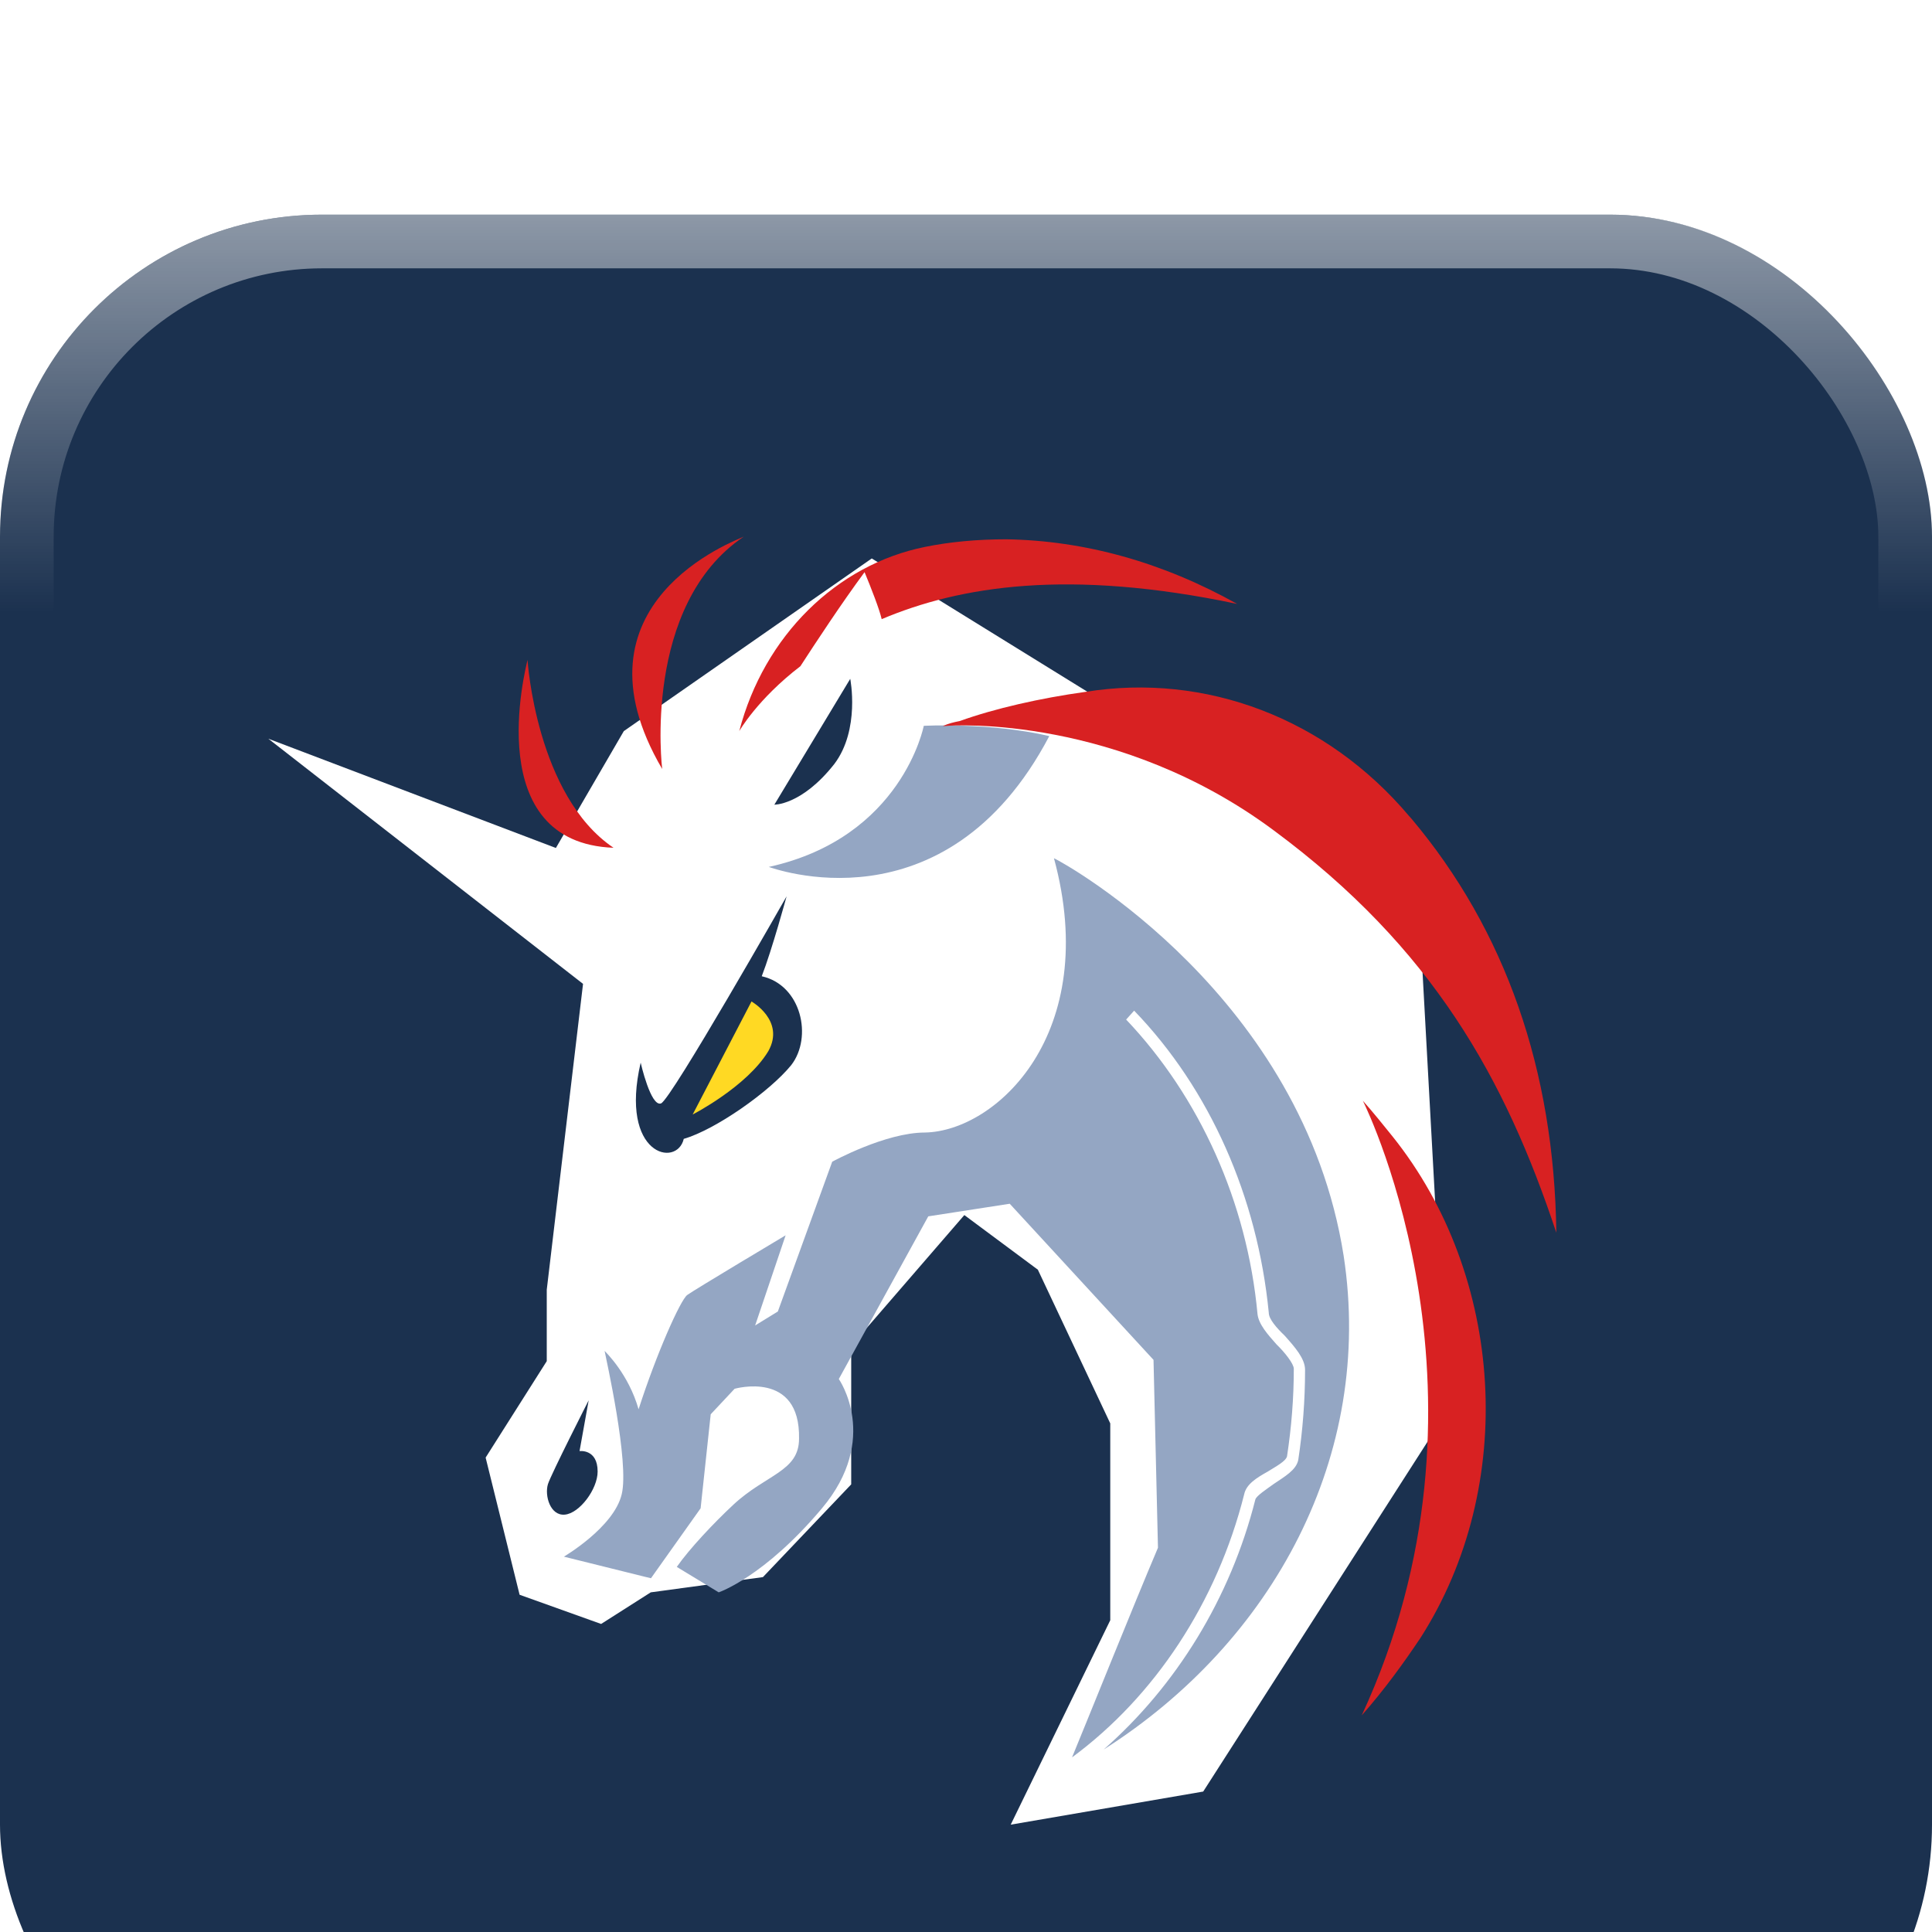 <svg width="36" height="36" viewBox="0 0 36 36" fill="none" xmlns="http://www.w3.org/2000/svg">
<g filter="url(#filter0_i_303_210)">
<rect width="36" height="36" rx="6" fill="#1B314F"/>
<rect x="0.5" y="0.5" width="35" height="35" rx="5.5" stroke="url(#paint0_linear_303_210)" style="mix-blend-mode:overlay"/>
<path d="M10.188 20.032L10.864 14.333L5 9.765L10.358 11.801L11.624 9.623L16.244 6.406L26.429 12.702L26.957 22.308L22.42 29.383L18.833 30L20.688 26.191V22.523L19.339 19.659L17.969 18.641L15.861 21.079V23.659L14.216 25.387L12.126 25.671L11.201 26.26L9.682 25.716L9.049 23.16L10.188 21.363V20.032Z" fill="white"/>
<path d="M19.552 9.716C18.435 9.456 17.213 9.525 17.213 9.525C17.213 9.525 16.812 11.606 14.325 12.154C14.342 12.154 17.611 13.408 19.552 9.716Z" fill="#94A6C3"/>
<path d="M20.565 28.6C21.913 27.416 22.926 25.785 23.392 23.939C23.414 23.87 23.602 23.748 23.729 23.655C23.938 23.513 24.151 23.395 24.191 23.205C24.274 22.661 24.318 22.093 24.318 21.525C24.318 21.314 24.126 21.099 23.938 20.888C23.79 20.746 23.642 20.58 23.642 20.462C23.432 18.308 22.546 16.296 21.133 14.832L20.984 14.998C22.355 16.442 23.24 18.406 23.432 20.487C23.454 20.677 23.62 20.864 23.79 21.055C23.938 21.197 24.108 21.412 24.108 21.505C24.108 22.049 24.065 22.592 23.982 23.136C23.96 23.229 23.772 23.327 23.624 23.42C23.414 23.538 23.222 23.655 23.183 23.846C22.676 25.858 21.516 27.61 19.976 28.746C20.25 28.085 21.114 25.931 21.577 24.84L21.494 21.339L18.815 18.43L17.297 18.665L15.63 21.696C15.63 21.696 16.411 22.807 15.312 24.11C14.238 25.387 13.392 25.671 13.392 25.671L12.611 25.197C12.842 24.864 13.309 24.369 13.666 24.037C14.277 23.469 14.889 23.42 14.889 22.807C14.914 21.525 13.688 21.878 13.688 21.878L13.243 22.353L13.055 24.105L12.13 25.408L12.025 25.383L10.507 25.006C10.507 25.006 11.436 24.462 11.584 23.846C11.732 23.253 11.287 21.29 11.266 21.172C11.287 21.197 11.71 21.598 11.899 22.26C12.235 21.217 12.679 20.223 12.806 20.13C12.932 20.037 14.639 19.018 14.639 19.018L14.071 20.698L14.494 20.438L15.507 17.647C15.507 17.647 16.497 17.103 17.235 17.103C18.562 17.079 20.525 15.258 19.639 11.992C19.892 12.11 24.278 14.572 25.037 19.4C25.605 23.112 23.729 26.588 20.565 28.6Z" fill="#94A6C3"/>
<path d="M15.547 10.235C16.031 9.594 15.843 8.649 15.843 8.649L14.429 10.994C14.408 10.994 14.932 11.018 15.547 10.235Z" fill="#1B314F"/>
<path d="M10.799 23.039L10.969 22.093C10.969 22.093 10.271 23.465 10.21 23.655C10.145 23.87 10.253 24.247 10.524 24.223C10.799 24.199 11.136 23.748 11.136 23.42C11.136 22.994 10.799 23.039 10.799 23.039Z" fill="#1B314F"/>
<path d="M14.744 15.846C15.145 15.327 14.935 14.357 14.194 14.191C14.386 13.696 14.657 12.702 14.657 12.702C14.657 12.702 12.506 16.487 12.318 16.56C12.126 16.633 11.938 15.801 11.938 15.801C11.537 17.529 12.614 17.765 12.741 17.221C13.33 17.051 14.342 16.341 14.744 15.846Z" fill="#1B314F"/>
<path d="M12.907 16.767L14.003 14.661C14.003 14.661 14.635 15.018 14.317 15.586C13.919 16.247 12.907 16.767 12.907 16.767Z" fill="#FFD923"/>
<path d="M26.469 26.519C26.151 26.994 25.793 27.489 25.374 27.963C28.093 22.093 25.5 16.722 25.395 16.511C25.587 16.726 25.775 16.962 25.945 17.172C28.031 19.773 28.284 23.68 26.469 26.519Z" fill="#D82122"/>
<path d="M29 18.97C28.049 16.105 26.701 13.667 23.729 11.469C20.861 9.339 17.781 9.505 17.611 9.529C17.589 9.529 17.568 9.529 17.568 9.529C17.672 9.481 17.777 9.456 17.882 9.436C18.537 9.201 19.379 9.01 20.225 8.892C22.463 8.531 24.719 9.383 26.259 11.209C26.281 11.233 26.281 11.233 26.303 11.258C28.053 13.339 28.96 15.939 29 18.97Z" fill="#D82122"/>
<path d="M23.052 7.253C19.91 6.592 17.886 6.921 16.429 7.537C16.385 7.347 16.237 6.969 16.11 6.661C15.673 7.253 15.207 7.963 14.914 8.414C14.111 9.03 13.775 9.623 13.775 9.623C14.238 7.846 15.59 6.523 17.235 6.191C17.698 6.097 18.204 6.049 18.753 6.049C20.207 6.073 21.66 6.474 23.052 7.253Z" fill="#D82122"/>
<path d="M11.432 11.797C8.966 11.704 9.787 8.483 9.83 8.296C9.83 8.321 9.997 10.828 11.432 11.797Z" fill="#D82122"/>
<path d="M13.858 6C11.96 7.278 12.339 10.329 12.339 10.329C10.524 7.233 13.71 6.073 13.858 6Z" fill="#D82122"/>
<path d="M10.738 12.649C10.864 12.767 10.991 12.982 10.843 13.29C10.76 13.456 10.633 13.432 10.441 13.339C10.188 13.197 8.67 12.203 7.3 11.184C8.861 11.801 10.441 12.462 10.694 12.604C10.694 12.604 10.716 12.629 10.738 12.649Z" fill="white"/>
</g>
<defs>
<filter id="filter0_i_303_210" x="0" y="0" width="36" height="40" filterUnits="userSpaceOnUse" color-interpolation-filters="sRGB">
<feFlood flood-opacity="0" result="BackgroundImageFix"/>
<feBlend mode="normal" in="SourceGraphic" in2="BackgroundImageFix" result="shape"/>
<feColorMatrix in="SourceAlpha" type="matrix" values="0 0 0 0 0 0 0 0 0 0 0 0 0 0 0 0 0 0 127 0" result="hardAlpha"/>
<feOffset dy="4"/>
<feGaussianBlur stdDeviation="2"/>
<feComposite in2="hardAlpha" operator="arithmetic" k2="-1" k3="1"/>
<feColorMatrix type="matrix" values="0 0 0 0 1 0 0 0 0 1 0 0 0 0 1 0 0 0 0.25 0"/>
<feBlend mode="overlay" in2="shape" result="effect1_innerShadow_303_210"/>
</filter>
<linearGradient id="paint0_linear_303_210" x1="18" y1="0" x2="18" y2="7.412" gradientUnits="userSpaceOnUse">
<stop stop-color="white" stop-opacity="0.5"/>
<stop offset="1" stop-color="white" stop-opacity="0"/>
</linearGradient>
</defs>
</svg>
